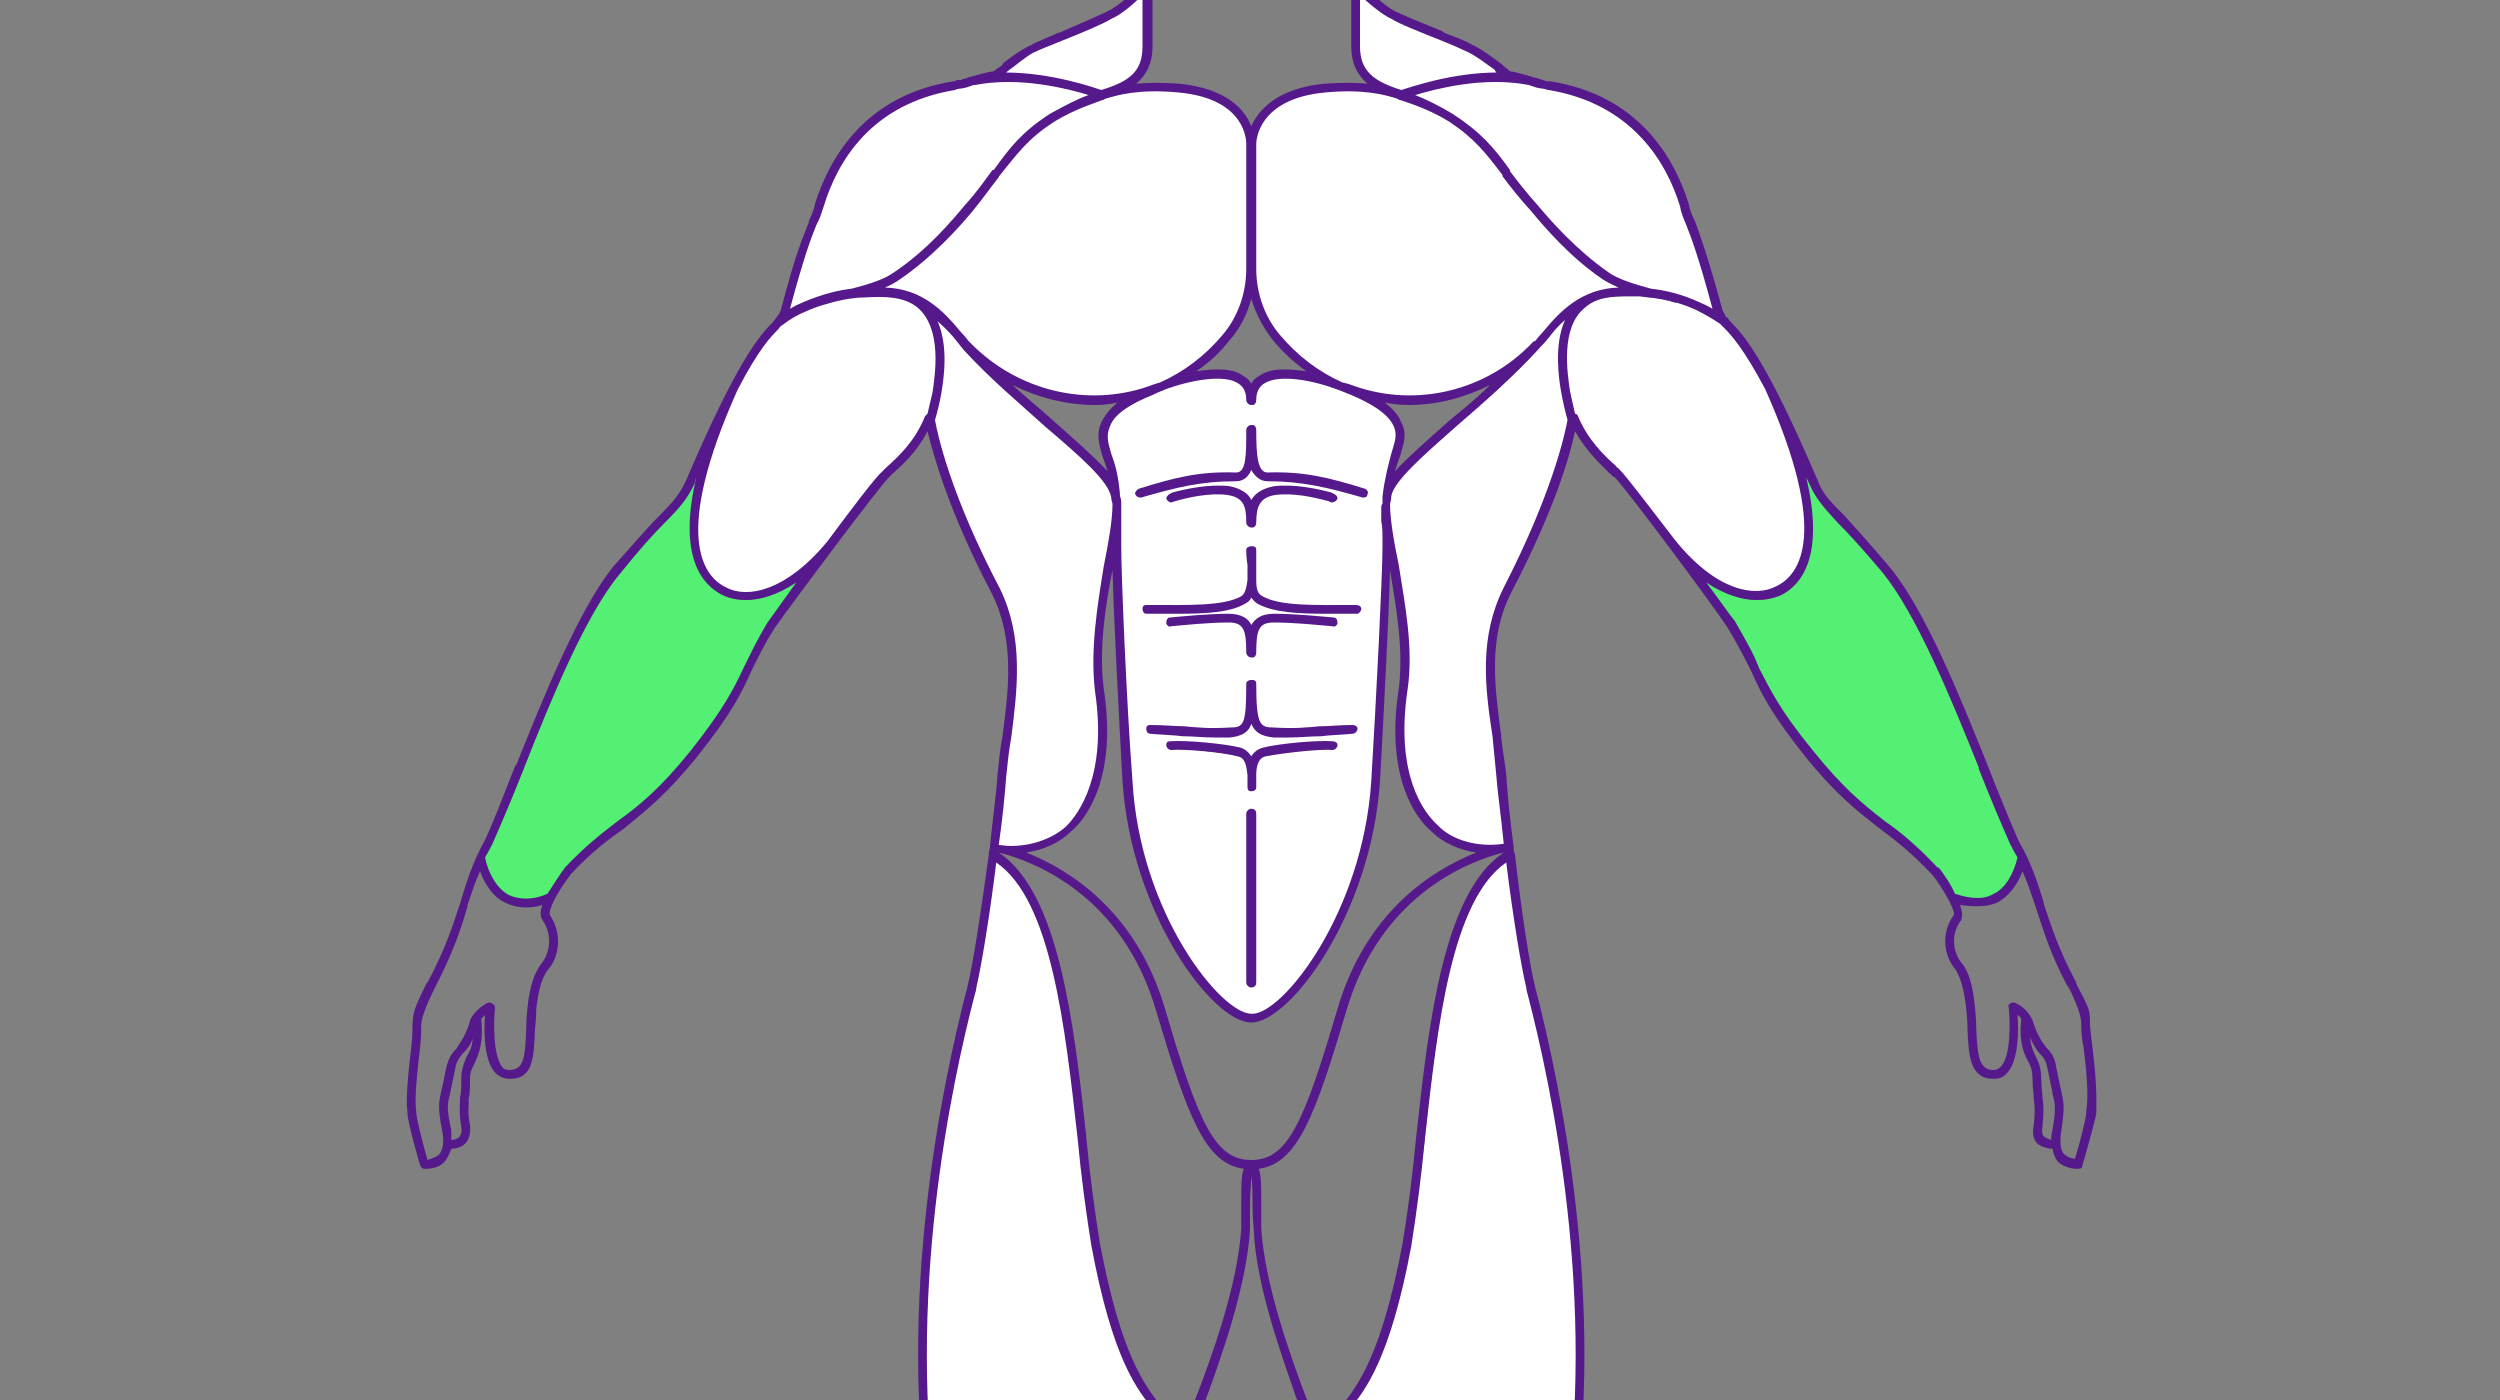 <svg version="1.2" xmlns="http://www.w3.org/2000/svg" viewBox="0 0 200 112" width="200" height="112"><rect x="0" y="0" width="200" height="112" fill="#808080" stroke="none"/><defs><clipPath clipPathUnits="userSpaceOnUse" id="cp1"><path d="m32-37h135.8v242.64h-135.8z"/></clipPath></defs><style>.a{fill:#fff}.b{fill:#53f074}.c{fill:#56198b}</style><g clip-path="url(#cp1)"><path fill-rule="evenodd" class="a" d="m109.8 62.5c-0.7 10.6-7.2 18.7-9.6 18.7q-0.1 0.1-0.1 0.1 0 0 0-0.1c-2.5 0-9-8.1-9.6-18.7-0.4-6.5-0.9-16.4-0.9-18.7 0-1.2 0-1.7 0-2 0-0.4 0-0.6 0-1.1q0-0.2 0-0.4 0 0 0 0 0-0.4 0-0.6c-0.2-1.6-0.5-2.6-0.8-3.4-0.3-1-0.4-1.5-0.1-2.2 0.4-0.9 1.5-1.7 3.4-2.5q0-0.1 0-0.1 0.5-0.1 1-0.3v-0.1c4.2-1.5 5.7-0.7 6.1-0.5q0.6 0.5 0.6 1.4c0 0.2 0.1 0.3 0.3 0.3q0 0 0.1 0c0.1 0 0.2-0.1 0.2-0.3q0-0.9 0.7-1.4c1.2-0.8 3.9-0.3 6.1 0.6q0 0 0 0 0.5 0.2 1 0.3 0 0 0 0 0 0 0 0.1c1.9 0.7 3 1.5 3.4 2.5 0.3 0.7 0.1 1.2-0.2 2.2v0.1c-0.3 0.8-0.6 1.8-0.7 3.3q0 0 0 0.1v0.1q0 0.2 0 0.4 0 0-0.1 0 0 0.2 0 0.4c0 0.4 0 0.7 0 1v0.1c0.1 0.3 0.1 0.8 0.1 2 0 2.2-0.5 12.1-0.9 18.7zm-18.6-22.8q0 0 0 0c2.9-0.8 4.9-1.3 7.7-1.3 0.5 0 0.9-0.3 1.2-0.9 0 0 0.1 0 0.1 0q0.4 0.9 1.2 0.9 0.3 0 0.5 0c2.5 0 4.4 0.5 7.1 1.3 0.2 0 0.3 0 0.4-0.2q0-0.1-0.1-0.2 0-0.1-0.1-0.1c-2.9-0.9-4.9-1.4-7.8-1.3-0.9 0-1-1.4-1-3.5 0-0.2-0.1-0.3-0.2-0.3q-0.1 0-0.1 0c-0.1 0-0.3 0.1-0.3 0.3 0 2.1 0 3.5-0.9 3.5-2.9-0.1-4.9 0.4-7.8 1.3-0.1 0-0.2 0.2-0.2 0.3 0 0.1 0.2 0.2 0.3 0.2zm15.7 0.2c0-0.1-0.1-0.3-0.2-0.3l-0.2-0.1c-1.2-0.3-3-0.8-4.6-0.5q-1.2 0.2-1.7 1.1c0 0-0.1 0-0.1 0q-0.5-0.9-1.7-1.1c-1.6-0.3-3.5 0.2-4.6 0.5l-0.2 0.1c-0.2 0-0.2 0.2-0.2 0.3q0 0.1 0.1 0.2 0.1 0 0.2 0l0.3-0.1c1-0.2 2.8-0.7 4.3-0.5 1.3 0.3 1.5 1 1.5 2.3 0 0.2 0.2 0.3 0.3 0.3q0 0 0 0 0.1 0 0.1 0c0.1 0 0.2-0.1 0.2-0.3 0-1.3 0.3-2 1.6-2.3 1.5-0.2 3.2 0.3 4.3 0.5l0.3 0.1q0.1 0 0.2 0 0.1-0.1 0.1-0.2zm-15.2 9.1h0.3c0.6 0 1.4 0 2.2 0 2 0 4.1-0.1 5.4-0.8q0.3-0.2 0.5-0.4 0-0.1 0-0.1 0.1 0 0.1 0.1 0.2 0.3 0.5 0.4c1.3 0.7 3.3 0.8 5.4 0.8 0.8 0 1.5 0 2.2 0h0.3c0.1 0 0.2-0.1 0.2-0.3q0-0.1-0.1-0.2-0.1 0-0.2 0h-0.3c-3 0-5.8 0.1-7.2-0.7-0.4-0.2-0.6-0.6-0.6-1.3q0-0.6 0-1.1 0-0.1 0-0.2c0-0.4 0-0.8 0-1.2 0-0.1-0.1-0.2-0.2-0.2q-0.1 0-0.1 0c-0.1 0-0.3 0.1-0.3 0.2q0 0.5 0.1 1.2v0.3q0 0.5 0 0.9c-0.1 0.6-0.1 1.1-0.6 1.4-1.4 0.8-4.3 0.7-7.3 0.7h-0.3q-0.1 0-0.2 0 0 0.1 0 0.2 0 0.1 0 0.2 0.1 0.1 0.2 0.1zm15.2 0.8c0-0.1-0.1-0.3-0.2-0.3-1.1-0.1-3-0.3-4.8-0.3q-1.2 0-1.7 0.9c0 0-0.1 0-0.1 0q-0.5-0.9-1.8-0.9c-1.7 0-3.5 0.2-4.7 0.3-0.1 0-0.2 0.2-0.2 0.3 0 0.2 0.1 0.3 0.3 0.2 1.1-0.1 3-0.3 4.6-0.3 1.3 0 1.5 0.7 1.5 2.5 0 0.2 0.2 0.3 0.3 0.3q0 0 0 0 0.1 0 0.1 0c0.1 0 0.2-0.1 0.2-0.3 0-1.8 0.3-2.5 1.5-2.5 1.7 0 3.5 0.2 4.7 0.3q0.1 0.1 0.2 0 0.1-0.1 0.1-0.2zm-15.1 8.7q0.1 0.1 0.2 0.1c1.1 0.1 1.9 0.1 2.6 0.2 0.8 0 1.6 0.1 2.6 0.1q0.7 0 1.2 0c0.9-0.1 1.4-0.4 1.7-1q0-0.1 0-0.1 0.1 0 0.1 0.1c0.3 0.6 0.8 0.9 1.7 1q0.5 0 1.1 0c1.1 0 1.8-0.1 2.7-0.1 0.7-0.1 1.4-0.1 2.5-0.2q0.2 0 0.2-0.1 0.1 0 0.1-0.2 0-0.1-0.1-0.2-0.1 0-0.2 0c-1 0-1.7 0.1-2.4 0.1h-0.2c-1 0.1-2 0.2-3.7 0.1-1.1-0.1-1.5-0.2-1.5-3.6 0-0.1-0.1-0.3-0.2-0.3q-0.1 0.1-0.1 0c-0.1 0-0.3 0.2-0.3 0.3 0 3.2-0.2 3.5-1.4 3.6-1.8 0.1-2.7 0-3.7-0.1h-0.2c-0.7 0-1.4-0.1-2.5-0.1q-0.1 0-0.1 0.1-0.1 0-0.1 0.2 0 0.1 0 0.1zm8 20.1c0 0.2 0.2 0.3 0.3 0.3 0.2 0 0.3-0.1 0.3-0.3v-13.5c0-0.1-0.1-0.3-0.3-0.3-0.1 0-0.3 0.2-0.3 0.3zm0.6-16.5c0-0.9 0.2-1.5 0.8-1.7 1.2-0.2 4.3-0.5 5.4-0.5q0 0 0 0 0.1 0 0.2 0 0.1-0.1 0.1-0.2 0-0.2-0.1-0.2-0.1-0.1-0.2-0.1c-1.2 0-4.4 0.3-5.5 0.5q-0.6 0.2-0.9 0.7 0 0-0.1 0 0 0 0 0-0.3-0.5-0.9-0.7c-1.2-0.2-4.3-0.5-5.6-0.5q-0.1 0-0.1 0.1-0.1 0-0.1 0.2 0 0.1 0.1 0.2 0.1 0 0.2 0 0 0 0.1 0c1.3 0 4.2 0.3 5.2 0.6 0.7 0.1 0.8 0.7 0.9 1.6q0 0.4 0 0.7v0.2c0 0.1 0.1 0.3 0.2 0.3 0.2 0 0.3-0.2 0.3-0.3v-0.2q0-0.3 0-0.7 0 0 0 0z"/><path class="a" d="m88.5 45.3c-0.6 3.2-1.2 6.7-0.8 10 1 6.7-1.3 9.8-2.4 10.9-1 1-2.6 1.5-4.3 1.5q-0.5 0-1.1-0.1-0.1 0-0.1-0.1c0.3-2.1 0.5-4 0.6-5.4 0.1-1 0.2-2 0.4-3.1 0.5-3.9 1.1-8-0.9-11.9-4-7.7-5-12.6-5.2-13.5q0 0 0 0 0.4-1 0.5-2.1c0.2-1.2 0.6-3.8-0.2-5.8q0-0.1 0-0.1 0.1-0.1 0.1 0c0.5 0.4 0.9 1 1.3 1.4q0.3 0.4 0.6 0.7 0 0 0 0 0 0 0.1 0 0 0 0 0.1c2.1 2.3 4.5 4.4 6.7 6.3 2.7 2.4 5.1 4.4 5.2 5.7q0 0 0 0.1 0.1 0 0.1 0.1 0 0 0 0.1v0.2q0 0 0 0c0 1.3-0.3 3-0.6 5z"/><path class="a" d="m125.1 25.6q0.1 0 0.2 0 0 0 0 0.1c-0.9 2-0.5 4.6-0.3 5.8q0.2 1.1 0.6 2.1 0 0 0 0c-0.3 1.3-1.3 6-5.2 13.5-2 3.9-1.4 8-0.9 11.9 0.1 1.1 0.3 2.1 0.3 3.1 0.2 1.3 0.4 3.3 0.6 5.5q0 0 0 0-0.6 0.1-1.2 0.1c-1.6 0-3.2-0.5-4.3-1.5-1-1.1-3.4-4.2-2.4-10.9 0.5-3.3-0.1-6.9-0.7-10-0.3-2-0.7-3.7-0.6-5q0 0 0 0 0 0 0-0.1 0-0.2 0-0.4 0 0 0-0.1c0.2-1.2 2.6-3.3 5.3-5.6 2.1-1.9 4.6-4 6.7-6.3v-0.1q0 0 0 0 0.4-0.3 0.7-0.7c0.4-0.5 0.8-1 1.2-1.4z"/><path class="b" d="m59.7 48c1.2 0 2.6-0.5 4-1.5q0 0 0.1 0.1 0 0 0 0.1c-0.8 1.1-1.8 2.4-2.3 3.1-0.9 1.6-1.5 2.7-1.9 3.6v0.1c-0.8 1.7-1.6 3.3-4.3 6.6-2.4 3.1-4.1 4.3-5.8 5.7-1.3 1-2.6 2-4.2 3.7q-0.1 0-0.1 0c-0.3 0.4-0.9 1.2-1.3 2.1q0 0-0.1 0-0.9 0.4-1.7 0.4-0.8 0-1.4-0.3c-1-0.5-1.7-1.7-1.9-3q0-0.1 0-0.1 0.2-0.5 0.5-1.1c0.7-1.6 1.6-3.7 2.6-6v-0.1c2.2-5.5 4.9-12.3 7.6-15.6 1.6-1.9 2.8-3.1 3.6-4 1.2-1.3 1.9-2 2.4-3.2q0 0 0-0.1 0.1-0.1 0.1-0.3h0.1q0-0.1 0.1 0 0 0 0 0.1c-1.5 6.1 0.3 8.4 2 9.3q0.9 0.4 1.9 0.4z"/><path class="b" d="m161 67.5q0.3 0.6 0.5 1.1 0 0 0 0c-0.2 1.4-1 2.6-1.9 3.1q-0.6 0.3-1.4 0.3-0.9 0-1.8-0.4 0 0 0 0c-0.5-0.8-1.1-1.7-1.4-2.1q0 0 0 0 0 0 0 0c-1.6-1.7-2.9-2.7-4.2-3.7-1.8-1.4-3.5-2.6-5.9-5.7-2.6-3.3-3.4-4.9-4.2-6.6v-0.1c-0.5-1-1-2.1-2-3.6-0.4-0.6-1.2-1.7-2.2-3.1q-0.1-0.1 0-0.1 0-0.1 0.1-0.1c1.3 1 2.7 1.5 4 1.5q1 0 1.9-0.4c1.7-0.9 3.4-3.2 1.9-9.3q0-0.1 0.1-0.1 0.1 0 0.1 0 0.1 0.1 0.1 0.3 0 0 0.1 0.1c0.5 1.3 1.1 1.9 2.3 3.2l0.1 0.1c0.9 0.9 2 2.1 3.5 3.9 2.7 3.3 5.5 10.1 7.7 15.7l0.1 0.1c0.9 2.2 1.7 4.3 2.5 5.9z"/><path class="a" d="m74.3 33.1q0 0.1 0 0.1-0.1 0-0.1 0.1c-0.9 2-2.3 3.3-3.2 4.1q-0.2 0.2-0.3 0.3c-0.4 0.4-2 2.4-4.4 5.6-2.5 3.1-4.8 4.1-6.6 4.1q-0.9 0-1.6-0.3c-2-1-4.4-4.3 0.8-15.9 0 0 0.1-0.1 0.1-0.1 1.7-3.2 2.7-4.3 3.2-4.9h0.1q0.1-0.2 0.3-0.3 0 0 0 0 0.9-0.6 1.9-1.1 0.8-0.4 1.7-0.6 0 0 0 0 1-0.3 2-0.4 0 0 0.1 0 0.5-0.1 0.8-0.1c1.6 0 3.2-0.1 4.4 0.9 2 1.6 1.4 5.4 1.2 6.8h-0.1 0.1q-0.1 0.9-0.4 1.7z"/><path class="a" d="m141.3 31.1c5.3 11.7 2.8 15 0.9 16q-0.7 0.3-1.6 0.3c-1.8 0-4.1-1-6.6-4.1q0 0 0 0c-2.4-3.1-4-5.2-4.4-5.5q-0.1-0.2-0.3-0.4c-1-0.8-2.4-2.1-3.2-4.1q0-0.1-0.1-0.1 0 0 0-0.1-0.3-0.8-0.4-1.7c-0.3-1.4-0.9-5.2 1.2-6.8 1.1-1 2.7-0.9 4.4-0.9q0.3 0 0.8 0.1 0 0 0 0 0.1 0 0.1 0 1 0.1 1.9 0.4 0.1 0 0.1 0 0.9 0.2 1.7 0.6 1 0.5 1.9 1.1 0 0 0 0 0.1 0.1 0.2 0.2 0.1 0.1 0.1 0.1c0.6 0.6 1.6 1.7 3.3 4.9z"/><path class="a" d="m63.3 24.8q0 0-0.1 0 0 0 0 0-0.1 0-0.1-0.1c1.1-4.2 1.8-5.7 2.2-6.7 0.2-0.5 0.3-0.9 0.5-1.5 1.1-3.7 3.9-8.3 10.6-9.4q0.2 0 0.3 0l0.1-0.1q0.1 0 0.2 0 0.2-0.1 0.3-0.1 0.2-0.1 0.4-0.1l0.2-0.1q0 0 0 0c3.6-0.7 7.3 0.2 9.2 0.9q0.1 0 0.1 0 0 0.1-0.1 0.1c-0.8 0.3-2 0.8-3.1 1.5-2.2 1.4-3.1 2.7-4.4 4.4v0.1c-0.7 0.8-1.3 1.7-2.3 2.8-1 1.2-3.1 3.6-5.7 5.4-0.7 0.5-1.9 0.9-3.4 1.3q0 0-0.1 0-1 0.1-2 0.5 0 0-0.1 0 0 0 0 0-0.9 0.2-1.7 0.6-0.6 0.2-1 0.5z"/><path class="a" d="m113.1 7.6q0 0 0.1 0c1.9-0.6 5.6-1.6 9.1-0.9q0.1 0.1 0.2 0.1 0.1 0 0.2 0l0.2 0.1h0.1q0.4 0.1 0.6 0.2 0.1 0 0.3 0c6.7 1.1 9.4 5.7 10.6 9.4 0.1 0.6 0.3 1 0.5 1.5 0.4 1 1 2.5 2.1 6.7q0 0.1 0 0.1 0 0-0.1 0 0 0 0 0-0.5-0.3-1-0.5c-1.6-0.7-3-1-3.9-1.1-1.5-0.3-2.7-0.8-3.4-1.3-2.7-1.8-4.7-4.2-5.7-5.4-1-1.2-1.7-2.1-2.3-2.8v-0.1c-1.3-1.7-2.3-3-4.5-4.4-1-0.6-2.2-1.2-3-1.5q-0.1 0-0.1-0.1z"/><path class="a" d="m112.1 7.4q0 0 0 0v-0.1c-2.2-0.7-3.4-1.5-3.4-3.5v-4.2q0-0.1 0.1-0.1 0 0 0.1 0c0.6 0.6 1.7 1.6 2.5 2 0.5 0.3 2.1 0.9 3.5 1.5h0.1l0.4 0.2q0.2 0.1 0.4 0.2c0.7 0.3 1.4 0.6 1.7 0.7 0.6 0.3 1.5 1 2.2 1.5v0.1q0.1 0 0.1 0 0.1 0.1 0.1 0.1 0 0 0 0.1 0 0-0.1 0-0.1 0-0.2 0c-3.6 0-6.8 1.2-7.5 1.4q0 0.1 0 0.1z"/><path class="a" d="m88.1 7.4c-0.6-0.3-3.9-1.5-7.7-1.5q0 0-0.1 0 0-0.1 0.1-0.1 0 0 0 0 0.1-0.1 0.1-0.1l0.1-0.1c0.6-0.4 1.5-1.2 2.1-1.5 0.4-0.1 1.2-0.5 2.1-0.9l0.5-0.2h0.1c1.4-0.6 2.9-1.2 3.5-1.5 0.7-0.4 1.7-1.3 2.5-2q0 0 0.1 0 0 0 0 0.1v4.2c0 2-1.1 2.8-3.3 3.6q0 0 0 0-0.1 0-0.1 0z"/><path class="a" d="m88.3 7.9q0 0 0 0h0.1c1-0.3 2.7-0.9 5.9-0.6 5.5 0.6 5.5 4 5.5 4.2v10c0 2-0.7 3.9-1.9 5.4q-2.1 2.5-5 3.8 0 0 0 0-0.1 0-0.1 0-0.5 0.2-0.9 0.3 0 0 0 0-2.1 0.8-4.3 0.8c-3.7 0-7.3-1.5-10-4.3q0 0 0 0-0.1 0-0.1 0 0-0.1-0.1-0.1 0-0.1 0-0.1 0 0 0 0-0.3-0.3-0.6-0.7c-1.3-1.6-3-3.4-6-3.5q-0.1 0-0.1 0 0-0.1 0-0.1 0.7-0.3 1.2-0.6c2.7-1.9 4.8-4.4 5.8-5.6 0.9-1 1.6-1.9 2.2-2.6v-0.1l0.1-0.1c1.3-1.8 2.2-3 4.3-4.3 1.3-0.8 2.9-1.4 3.7-1.7q0 0 0 0l0.2-0.1q0 0 0 0 0 0 0 0 0 0 0 0 0 0 0 0 0 0 0 0 0.1 0 0.1 0z"/><path class="a" d="m107.4 30.7q0 0 0 0c-1.9-0.9-3.6-2.2-5-3.8-1.3-1.5-2-3.4-2-5.4v-10c0 0 0-1.1 0.9-2.1q1.4-1.7 4.7-2.1c3.1-0.3 4.9 0.3 5.9 0.6q0.1 0 0.1 0 0 0 0.1 0 0 0 0 0 0 0 0 0 0 0 0 0 0.1 0.1 0.1 0.1 0 0 0.1 0 0 0 0 0c0.8 0.3 2.3 0.9 3.6 1.7 2.2 1.4 3.1 2.5 4.4 4.3l0.1 0.1c0.6 0.8 1.2 1.7 2.2 2.8 1 1.2 3.1 3.6 5.8 5.5q0.4 0.3 1.1 0.6 0.1 0 0.1 0.1 0 0-0.1 0c-3 0.1-4.7 1.9-6 3.5q-0.3 0.4-0.6 0.7 0 0 0 0 0 0 0 0 0 0 0 0-0.1 0-0.1 0.1 0 0 0 0-0.1 0.1-0.1 0.1 0 0 0 0c-2.7 2.8-6.3 4.3-10 4.3-1.5 0-2.9-0.3-4.3-0.8q0 0 0 0 0 0 0 0c-0.4-0.1-0.7-0.2-1-0.3z"/><path class="a" d="m124.8 123.4v0.1h-0.1c-0.6 3.2-1.2 6.2-2.7 6.9q-0.9 0.5-2.3-0.2-0.6-0.3-1.1-0.1c-0.6 0.3-0.8 1.2-1.1 2.3-0.4 1.9-0.9 4-3.4 4.1h-0.1c-4.6 0-6-10.3-6-10.4q0 0 0 0-0.1 0-0.1 0-0.1-1.5-0.4-2.9 0-0.1 0-0.2c-0.1-0.4-0.2-0.8-0.3-1.3v-0.1q0-0.1-0.1-0.2c-1.1-6.3-0.5-7 0.8-8.6 1.3-1.5 3.2-3.9 4.9-13.1 0.5-2.5 0.8-5.5 1.2-8.6v-0.1c0.9-8.9 2.1-18.9 6.5-22.1q0 0 0.1 0 0 0.1 0 0.1c0.6 4.7 1.2 8.6 1.6 10v0.1q0.1 0.2 0.1 0.4c1.8 6.8 5.7 24.4 2.9 41.8q-0.2 1-0.4 2.1z"/><path class="a" d="m86.3 91c0.3 3 0.7 6.1 1.1 8.7 1.7 9.2 3.7 11.6 5 13.1 1.3 1.6 1.8 2.3 0.7 8.6q0 0.1 0 0.2 0 0 0 0.1-0.2 0.6-0.3 1.1v0.2q0 0.1 0 0.2 0 0 0 0-0.3 1.5-0.5 2.9 0 0 0 0 0 0 0 0 0 0 0 0 0 0 0 0c0 0.1-0.4 2.7-1.3 5.2-1.2 3.4-2.9 5.2-4.8 5.2-2.6-0.1-3.1-2.2-3.5-4.1-0.2-1.1-0.4-2-1-2.3q-0.5-0.2-1.1 0.1-1.5 0.7-2.4 0.2c-1.5-0.7-2.1-3.7-2.7-6.9v-0.1-0.1q-0.2-1-0.5-2.1c-2.7-17.3 1.2-34.9 2.9-41.7q0.1-0.2 0.1-0.3l0.1-0.2c0.3-1.4 0.9-5.3 1.5-10q0.1 0 0.1-0.1 0 0 0.1 0.1c4.4 3.1 5.5 13.1 6.5 22z"/><path class="a" d="m75.4 141.2q0.1-0.4 0.2-0.7c1.1 0.3 1.6 1 2.4 2.4-0.1 2.5-0.6 6.2-0.9 9.4q-0.2 1.1-0.3 2.2c-0.3 2.5-1.4 5.6-3.7 7.5q-0.1 0-0.1 0.1 0 0-0.1 0c-1-11.2 1.5-18.1 2.5-20.9z"/><path class="a" d="m122.2 142.9c0.9-1.4 1.4-2.1 2.4-2.4q0.1 0.3 0.3 0.7c1 2.8 3.4 9.7 2.4 20.9q0 0-0.1-0.1c-2.3-1.9-3.4-5-3.7-7.5q-0.1-1.1-0.3-2.2c-0.4-3.2-0.8-6.9-1-9.4z"/><path class="a" d="m116.8 145.7q-0.2-0.1-0.4-0.1c-1-0.4-2-1-2.9-1.8 0.1 1 0 2.7-0.5 6.9-1.2 9-0.4 10.2 0.5 11.4 0.3 0.4 0.6 0.9 0.8 1.6q0 0 0.1 0.1l0.1-0.1c2.1-1.7 3.8-3.1 3.5-7.6-0.1-2.7-0.6-5.9-0.9-8.6q-0.2-1-0.3-1.8z"/><path class="a" d="m86.7 143.8c-0.8 0.8-1.8 1.4-2.8 1.8q-0.2 0-0.5 0.1-0.1 0.8-0.2 1.8c-0.4 2.7-0.8 5.9-1 8.7-0.2 4.4 1.5 5.8 3.6 7.5q0 0 0.1 0.1 0 0 0 0 0 0 0 0 0-0.1 0-0.1c0.3-0.7 0.6-1.2 0.9-1.6 0.8-1.2 1.7-2.4 0.5-11.4-0.5-4.2-0.7-5.9-0.6-6.9z"/><path class="c" d="m101.4 37.8c2.9-0.1 4.9 0.4 7.8 1.3 0.2 0.1 0.3 0.3 0.2 0.4 0 0.2-0.1 0.3-0.3 0.3q0 0-0.1 0c-2.8-0.8-4.8-1.3-7.6-1.3-0.6 0-1-0.4-1.3-0.9-0.2 0.5-0.6 0.9-1.2 0.9-2.9 0-4.8 0.5-7.6 1.3q-0.1 0-0.1 0c-0.2 0-0.3-0.1-0.4-0.3 0-0.1 0.1-0.3 0.3-0.4 2.9-0.9 4.8-1.4 7.8-1.3 0.8 0 0.8-1.4 0.8-3.4 0-0.2 0.2-0.4 0.4-0.4q0 0 0 0 0 0 0 0 0 0 0 0 0.1 0 0.1 0c0.2 0 0.3 0.2 0.3 0.4 0 2 0.1 3.4 0.9 3.4z"/><path class="c" d="m94 40.1l-0.3 0.1c-0.1 0-0.3-0.1-0.4-0.3 0-0.1 0.1-0.3 0.3-0.4l0.2-0.1c1.1-0.3 3-0.7 4.6-0.5 0.9 0.2 1.5 0.6 1.7 1.1 0.3-0.5 0.8-0.9 1.8-1.1 1.6-0.2 3.5 0.2 4.6 0.5l0.2 0.1c0.2 0.1 0.3 0.2 0.3 0.4-0.1 0.2-0.3 0.3-0.5 0.3l-0.2-0.1c-1.1-0.3-2.8-0.7-4.3-0.5-1.2 0.2-1.5 0.9-1.5 2.2 0 0.2-0.1 0.4-0.3 0.4q0 0-0.1 0 0 0 0 0c-0.2 0-0.4-0.2-0.4-0.4 0-1.3-0.2-2-1.5-2.2-1.4-0.2-3.2 0.2-4.2 0.5z"/><path class="c" d="m98.3 49.8c-1.6 0-3.5 0.2-4.6 0.3-0.2 0.1-0.4-0.1-0.4-0.3 0-0.2 0.1-0.4 0.3-0.4 1.1-0.1 3.1-0.3 4.7-0.3 1 0 1.6 0.4 1.8 0.9 0.3-0.5 0.8-0.9 1.8-0.9 1.7 0 3.6 0.2 4.8 0.3 0.2 0 0.3 0.2 0.3 0.4 0 0.2-0.2 0.4-0.4 0.3-1.2-0.1-3-0.3-4.7-0.3-1.2 0-1.4 0.6-1.4 2.4 0 0.2-0.1 0.4-0.3 0.4q0 0 0 0-0.1 0-0.1 0 0 0 0 0 0 0 0 0c-0.2 0-0.4-0.2-0.4-0.4 0-1.8-0.2-2.4-1.4-2.4z"/><path class="c" d="m99.7 65.1c0-0.2 0.2-0.4 0.4-0.4 0.3 0 0.4 0.2 0.4 0.4v13.5c0 0.2-0.1 0.4-0.4 0.4-0.2 0-0.4-0.2-0.4-0.4z"/><path class="c" d="m108.5 48.4h-0.3c-3 0-5.8 0.1-7.2-0.7-0.4-0.2-0.5-0.6-0.5-1.3q0-0.4 0-0.9 0-0.2 0-0.3v-0.1q0-0.5 0-1.1c0-0.2-0.1-0.3-0.3-0.3q0 0-0.1 0 0 0 0 0 0 0 0 0 0 0 0 0c-0.2 0-0.4 0.1-0.4 0.3q0 0.6 0.1 1.2 0 0.1 0 0.3 0 0.5 0 0.9c-0.1 0.7-0.2 1.1-0.5 1.3-1.4 0.8-4.3 0.7-7.3 0.7h-0.3c-0.2 0-0.3 0.1-0.3 0.3 0 0.2 0.1 0.4 0.3 0.4h0.3 0.1q1.1 0 2.1 0c2.3 0 4.2-0.1 5.4-0.8q0.4-0.2 0.5-0.5 0.2 0.3 0.5 0.5c1.3 0.7 3.2 0.8 5.5 0.8q1 0 2.1 0h0.1 0.3c0.1 0 0.3-0.2 0.3-0.4 0-0.2-0.2-0.3-0.4-0.3z"/><path class="c" d="m105.7 58.1c0.7 0 1.4-0.1 2.5-0.1 0.2 0 0.4 0.1 0.4 0.3 0 0.2-0.2 0.4-0.4 0.4-1 0.1-1.8 0.1-2.5 0.2-0.9 0-1.6 0.1-2.7 0.1q-0.5 0-1.1 0c-1-0.1-1.5-0.4-1.8-1.1-0.2 0.7-0.8 1-1.7 1.1q-0.6 0-1.2 0c-1 0-1.7-0.1-2.6-0.1-0.7-0.1-1.5-0.1-2.6-0.2-0.2 0-0.3-0.2-0.3-0.4 0-0.2 0.1-0.3 0.3-0.3 1.2 0 2 0.1 2.7 0.1 1.1 0.1 2 0.2 3.7 0.1 1.1 0 1.3-0.2 1.3-3.5 0-0.2 0.2-0.3 0.4-0.3q0 0 0 0 0 0 0.1 0 0 0 0 0c0.2 0 0.3 0.1 0.3 0.3 0 3.3 0.3 3.5 1.4 3.5 1.7 0.1 2.6 0 3.7-0.1z"/><path class="c" d="m106.6 59.3c-1.2-0.1-4.4 0.2-5.5 0.5-0.5 0.1-0.8 0.4-1 0.7-0.2-0.3-0.5-0.6-0.9-0.7-1.2-0.3-4.3-0.6-5.6-0.5-0.2 0-0.3 0.1-0.3 0.3 0 0.2 0.2 0.4 0.4 0.4 1.1-0.1 4.2 0.2 5.3 0.5 0.6 0.1 0.7 0.7 0.8 1.5q0 0.4 0 0.8v0.2c0 0.2 0.1 0.3 0.3 0.3 0.2 0 0.4-0.1 0.4-0.3v-0.2q0-0.4 0-0.8c0-0.8 0.2-1.4 0.8-1.5 1-0.2 4.1-0.6 5.3-0.5 0.2 0 0.4-0.2 0.4-0.4 0-0.2-0.2-0.3-0.4-0.3z"/><path class="c" d="m90.8-32.7v-1-0.7l0.6-0.3h1l0.3-1h1l0.6 0.3 1-0.3 0.7-0.3h1l2.6 0.3 4.2 0.7 3.3 1.6 2.9 3 0.7 2.3v2.6l-0.4 2.9v1.7l-0.6 0.3-0.7-1.6c0-0.7 0-2.3-0.3-3.7-0.2-1.3-1.2-3.1-1.6-3.9h-1.3-1l-3.9 1.3h-5.9l-1.3-0.6h-1.3l-1.3 1.6-0.7 2v2.9 2.3l-0.3 0.3-1-2.6-0.3-3.3 0.7-4.5 0.6-1z"/><path fill-rule="evenodd" class="c" d="m166.1 78.7c1.1 2.1 1.1 2.1 1.1 3.2 0 0.4 0.1 1 0.2 1.9 0.4 3.3 0.3 4.5 0.3 5.2v0.1c-0.1 0.6-1 3.8-1.1 4.1 0 0.2-0.1 0.3-0.3 0.3 0 0-1 0.1-1.7-0.6q-0.3-0.4-0.4-1c-0.3 0-0.8-0.1-1.2-0.4q-0.5-0.5-0.3-1.5c0.1-0.9 0.1-1.4 0-2.1 0-0.4-0.1-0.9-0.1-1.6 0-0.6-0.1-0.9-0.3-1.3-0.4-0.7-0.8-1.6-0.6-3.5q-0.1-0.2-0.3-0.3c0.1 1.2 0.1 3.6-0.8 4.6q-0.4 0.5-1 0.5c-2 0.1-2.1-1.8-2.2-3.9q0-0.8-0.1-1.7c-0.2-1.7-0.5-2.6-0.9-3.2-0.7-0.8-1.3-2.6-0.1-4.3 0.1-0.1-0.1-0.6-0.4-1.2q0 0 0 0c-0.4-0.7-0.8-1.4-1.4-2.1-1.6-1.7-2.9-2.7-4.1-3.6-1.8-1.4-3.5-2.7-6-5.8-2.7-3.4-3.5-5-4.3-6.8-0.5-1-1-2-1.9-3.5-1.6-2.4-8.2-11.2-9-12q-0.2-0.1-0.3-0.2 0-0.1-0.1-0.1c-0.7-0.7-1.9-1.8-2.8-3.4-0.4 2-1.7 6.4-5.1 12.9-1.9 3.7-1.3 7.7-0.8 11.5v0.1c0.1 1 0.3 2 0.4 3 0.1 1.6 0.3 3.6 0.6 5.8q0 0 0 0 0 0 0 0 0 0 0 0 0 0.2 0 0.3 0 0.1 0.1 0.2 0 0.1 0 0.1c0.5 4.4 1.2 9 1.6 10.5q0 0.1 0.1 0.4c1.9 7.4 5.6 24.7 2.9 41.9q0 0 0 0.1 0 0 0 0 0 0 0 0.1-0.6 4-1.7 7.9c0 4 0.3 5 0.5 5.8 0.1 0.3 0.2 0.5 0.2 0.9 0.2 0.7 0.2 1.3 0.2 1.8v0.1c0 0.6 0.1 1.2 0.2 2 0.1 0.2 0.2 0.6 0.4 1.1 1.1 3.3 4.3 12.1 1.7 26.9-0.2 1.5-0.3 3.1-0.5 4.7v0.1c-0.5 4.1-1 8-0.5 10.5 0.3 2.1 0.5 3 0.5 4.2 0.3 0.8 1.7 3.1 2.5 4.4l0.1 0.2q0.4 0.5 0.6 0.9c0.2 0.3 0.3 0.5 0.3 0.7 0.2 0.4 0.3 0.6 1.2 1.4q0.3 0.2 0.6 0.4c1.3 1.1 3 2.4 3.8 4.3 0.5 1.2 0.4 1.9 0.1 2.3q-0.3 0.4-0.8 0.5c0 0.2-0.1 0.4-0.3 0.6-0.1 0.1-0.3 0.3-0.6 0.3-0.1 0.3-0.4 0.6-0.7 0.9q-0.5 0.2-1 0.1c-0.2 0.3-0.7 0.7-1.2 0.7q-0.6 0.1-1.2-0.3c-0.4 0.3-1.1 0.8-2.1 0.8q-0.1 0-0.3 0-1.7-0.3-3-2.5c-0.7-0.2-3.3-1.3-3.1-4.2 0-0.6-0.6-1-1.9-1.7l-0.2-0.1c-1.5-0.9-2.4-1.7-1.6-6.3 0.1-1.1 0-2.3-0.1-2.7-0.3-0.3-0.9-1.2-0.7-4.1 0.3-3.4 0.6-6.6-3.6-20.1-0.2-0.7-0.4-1-0.7-1.4-0.9-1.3-1.9-2.7-0.6-11.9 0.7-6.7 0.7-6.8 0-8q-0.2-0.3-0.5-1-0.2-0.2-0.3-0.5l-0.1-0.1q0 0 0 0-0.2-0.4-0.5-0.9c-1.2-2.1-2.7-4.7-3.2-10q-0.2-3.5-0.9-7-0.1-0.7-0.2-1.4-0.7-3.2-1.7-6.4c-0.2-0.7-0.5-1.7-1-2.9-1.3-3.8-3.4-9.4-3.6-14q-0.1-1.1-0.1-2c0-0.9 0-1.8-0.1-2.3 0 0.5-0.1 1.4-0.1 2.3q0 0.9 0 2c-0.3 4.6-2.3 10.2-3.7 14-0.4 1.2-0.8 2.2-1 2.9q-1 3.2-1.6 6.4-0.1 0.7-0.3 1.4-0.6 3.5-0.9 7c-0.4 5.3-2 7.9-3.2 10q0 0.1-0.1 0.2-0.2 0.4-0.4 0.7 0 0 0 0v0.1q-0.2 0.3-0.3 0.5-0.3 0.7-0.6 1c-0.6 1.2-0.7 1.3 0.1 8 1.2 9.2 0.3 10.6-0.6 11.9-0.3 0.4-0.6 0.8-0.8 1.4-4.2 13.5-3.9 16.7-3.6 20.1 0.2 2.9-0.4 3.8-0.7 4.1 0 0.4-0.2 1.6-0.1 2.7 0.8 4.6 0 5.4-1.6 6.3l-0.2 0.1c-1.2 0.7-1.9 1.1-1.9 1.8 0.3 2.8-2.4 3.9-3 4.1q-1.3 2.2-3 2.5-0.2 0-0.4 0c-0.9 0-1.7-0.5-2.1-0.8q-0.5 0.4-1.1 0.3c-0.6 0-1-0.4-1.3-0.7q-0.5 0.1-0.9-0.1c-0.4-0.3-0.6-0.6-0.7-0.9-0.3 0-0.5-0.2-0.6-0.3-0.2-0.2-0.3-0.4-0.4-0.6q-0.5-0.1-0.8-0.5c-0.2-0.4-0.4-1.1 0.1-2.3 0.9-1.9 2.5-3.2 3.8-4.3q0.3-0.2 0.6-0.4c0.9-0.8 1-1 1.2-1.4 0.1-0.2 0.2-0.4 0.4-0.7 0.1-0.3 0.3-0.7 0.6-1.1 0.9-1.3 2.3-3.6 2.6-4.4 0-1.2 0.1-2.1 0.5-4.2 0.4-2.5 0-6.4-0.5-10.5v-0.2c-0.2-1.5-0.4-3.1-0.5-4.7-2.6-14.7 0.5-23.5 1.7-26.8v-0.1c0.2-0.4 0.3-0.8 0.3-1 0.2-0.8 0.2-1.4 0.2-2 0.1-0.6 0.1-1.2 0.2-1.9 0.1-0.4 0.2-0.6 0.2-0.9 0.3-0.8 0.5-1.8 0.6-5.8q-1.1-3.9-1.8-7.9 0-0.1 0-0.1 0-0.1 0-0.1c-2.7-17.2 1-34.5 2.9-41.9q0.1-0.3 0.1-0.4c0.4-1.5 1.1-6.1 1.7-10.5q0 0 0-0.1 0-0.2 0.1-0.5 0 0 0 0 0 0 0 0 0-0.1 0-0.1c0.2-2.1 0.5-4.1 0.6-5.7 0.1-1 0.2-2.1 0.4-3.1 0.5-3.8 1-7.8-0.9-11.5-3.4-6.5-4.6-10.9-5.1-12.9-0.8 1.6-2 2.7-2.8 3.4q-0.2 0.2-0.3 0.3c-0.8 0.8-7.4 9.6-9.1 12-0.9 1.4-1.4 2.5-1.9 3.5-0.8 1.8-1.6 3.4-4.3 6.8-2.5 3.1-4.2 4.4-5.9 5.8-1.3 0.9-2.6 1.9-4.2 3.6-1.1 1.4-1.9 3-1.7 3.3 1.1 1.7 0.6 3.5-0.1 4.3-0.5 0.6-0.8 1.5-1 3.2q0 0.8-0.1 1.6v0.1c-0.1 2.1-0.1 4-2.1 3.9q-0.6 0-1.1-0.5c-0.9-1-0.9-3.4-0.8-4.6q-0.1 0.1-0.3 0.3c0.2 1.9-0.2 2.8-0.5 3.5-0.2 0.4-0.4 0.7-0.4 1.3 0 0.7 0 1.2-0.1 1.6 0 0.7-0.1 1.2 0.1 2.1q0.1 1-0.4 1.5c-0.3 0.3-0.8 0.4-1.1 0.4q-0.2 0.6-0.5 1c-0.6 0.7-1.6 0.6-1.7 0.6-0.1 0-0.2-0.1-0.3-0.3-0.1-0.3-1-3.5-1-4.1v-0.1c-0.1-0.7-0.1-1.9 0.3-5.2 0.1-0.9 0.1-1.5 0.1-1.9 0.1-1.1 0.1-1.1 1.1-3.2l0.1-0.1c1.4-2.6 2-4.5 2.6-6.3 0.5-1.7 1-3.3 2-5.1 0.7-1.5 1.5-3.6 2.4-5.9l0.1-0.1c2.2-5.5 5-12.4 7.7-15.8 1.7-1.9 2.8-3.2 3.7-4.1 1.2-1.2 1.7-1.8 2.2-2.9 4.1-9.6 5.9-11.6 6.9-12.6q0.2-0.2 0.3-0.4 0 0 0 0c0.2-0.2 0.3-0.4 0.4-0.7 1.1-4.3 1.8-5.9 2.2-6.9v-0.1c0.2-0.5 0.4-0.8 0.5-1.4 1.2-3.8 4.1-8.7 11.1-9.8q0.2 0 0.2-0.1 0.2 0 0.4 0 0.1-0.1 0.3-0.1 0.2-0.1 0.6-0.2 0 0 0 0c0.7-0.2 1.5-0.4 1.7-0.4 0.1-0.1 0.4-0.3 0.7-0.5v-0.1c0.6-0.5 1.6-1.2 2.3-1.5 0.3-0.2 1.1-0.5 2-0.9q0.1-0.1 0.3-0.1l0.2-0.1c1.4-0.6 3-1.3 3.6-1.6 0.9-0.4 2.4-1.8 2.8-2.2 0.1-1.6 0.1-6.8 0.1-7.6v-0.1c-0.4-0.9-0.6-2.1-0.6-2.8q-0.8 0.1-1.4-0.3c-0.8-0.6-1.2-2-1.4-4.3q-0.2-2.4 0.8-3.2 0.4-0.3 0.8-0.3-0.1-0.1-0.1-0.1c-0.1-0.2-1-3-1.2-5.4-0.2-2.3 0.6-6.4 2.1-7.5 0.1-0.2 0.1-0.4-0.1-0.6-0.2-0.2-0.3-0.5-0.2-0.8 0.2-0.5 1-0.8 1.9-0.8q0.1 0 0.1 0 0 0 0-0.1 0 0 0 0c0.1-0.2 0.1-0.4 0.4-0.6 0.3-0.3 0.8-0.3 1.7-0.1 0.4 0 0.6-0.1 0.8-0.3 0.3-0.2 0.6-0.4 1.2-0.2 0.7 0 6.3-0.1 9.8 2 3.4 2 6.4 4.6 4.3 14-0.1 0.2-0.2 0.3-0.4 0.2q0 0.2 0 0.3c0.4-0.1 0.9-0.1 1.3 0.3q1.1 0.8 0.9 3.2c-0.2 2.3-0.6 3.7-1.4 4.3q-0.6 0.4-1.4 0.3c-0.1 0.7-0.3 1.9-0.7 2.8v0.1c0 0.8 0.1 6 0.2 7.6 0.4 0.4 1.9 1.8 2.7 2.2 0.6 0.3 2.3 1 3.8 1.6l0.1 0.1q0.2 0.1 0.5 0.2c0.8 0.3 1.5 0.6 1.8 0.8 0.7 0.3 1.6 1 2.3 1.5 0.3 0.3 0.6 0.5 0.7 0.6 0.1 0 1 0.2 1.6 0.4h0.1q0 0 0 0 0 0 0 0 0.1 0.1 0.2 0.1 0.2 0 0.4 0.1 0.4 0.1 0.6 0.2 0.1 0 0.2 0 0 0 0.1 0c7 1.1 9.9 6 11.1 9.8 0.1 0.6 0.3 1 0.5 1.4 0.4 1.1 1 2.7 2.2 7.1 0.1 0.2 0.2 0.4 0.3 0.6q0.1 0 0.1 0 0.1 0.2 0.3 0.4c1 1 2.8 3 6.9 12.6 0.4 1.1 1 1.7 2.2 2.9 0.8 0.9 2 2.2 3.6 4.1 2.8 3.4 5.6 10.3 7.8 15.8 0.9 2.3 1.8 4.5 2.5 6.1 1 1.7 1.5 3.3 2 4.9v0.1c0.6 1.8 1.2 3.7 2.6 6.3v0.1zm-43.8-71.9c-3.6-0.7-7.4 0.3-9.1 0.8 0.8 0.3 2 0.9 3 1.5 2.3 1.5 3.3 2.7 4.6 4.5v0.1c0.6 0.8 1.3 1.7 2.2 2.7 1 1.2 3.1 3.6 5.7 5.4 0.7 0.5 1.9 0.9 3.4 1.3 1 0.1 2.4 0.4 3.9 1.1q0.5 0.2 1 0.5c-1.1-4.1-1.7-5.7-2.1-6.7-0.2-0.5-0.4-0.9-0.5-1.5-1.1-3.6-3.9-8.2-10.5-9.3h-0.1q-0.2-0.1-0.3-0.1-0.2 0-0.6-0.1-0.3-0.1-0.6-0.2zm-11.7 36.9c0-1.1 0-1.6-0.1-2 0-0.3 0-0.6 0-1.1q0-0.2 0.1-0.3 0-0.4 0-0.6c0.2-1.6 0.5-2.6 0.7-3.4 0.3-1 0.5-1.5 0.2-2.2-0.5-1.1-2-1.9-3.4-2.5q-0.5-0.2-1-0.4c-2.1-0.8-4.8-1.3-6-0.5q-0.6 0.4-0.6 1.3c0 0.2-0.1 0.4-0.3 0.4q-0.1 0-0.1 0 0 0 0 0 0 0 0 0c-0.2 0-0.4-0.2-0.4-0.4q0-0.9-0.6-1.3c-1.1-0.8-3.9-0.3-6 0.5q-0.5 0.2-0.9 0.4c-1.5 0.6-3 1.4-3.4 2.5-0.3 0.7-0.2 1.2 0.1 2.2 0.3 0.8 0.6 1.8 0.7 3.4q0.1 0.2 0.1 0.6 0 0.1 0 0.3c0 0.5 0 0.8 0 1.1 0 0.4 0 0.9 0 2 0 2.3 0.4 12.2 0.9 18.8 0.6 10.6 7.1 18.6 9.5 18.6q0 0 0 0 0 0 0.1 0c2.4 0 8.8-8 9.5-18.6 0.4-6.6 0.9-16.5 0.9-18.8zm-12.8-16.9c1.2-1.4 1.9-3.3 1.9-5.3v-10c0-0.2 0-3.6-5.4-4.1-3.2-0.3-4.9 0.2-5.9 0.5q-0.1 0.1-0.2 0.1c-0.2 0.1-2.2 0.7-3.8 1.7-2.2 1.4-3 2.6-4.4 4.3-0.6 0.8-1.3 1.8-2.2 2.9-1 1.2-3.2 3.7-5.9 5.5q-0.4 0.3-1.1 0.6c3 0.1 4.7 1.9 6.1 3.6q0.3 0.3 0.6 0.7 0 0 0 0l0.1 0.1c3.8 3.9 9.4 5.2 14.3 3.5q0.5-0.2 0.9-0.3 2.9-1.3 5-3.8zm4.1 0.5c-0.8-1-1.4-2.1-1.8-3.4-0.3 1.2-0.9 2.4-1.8 3.4q-1.1 1.4-2.6 2.4c1.4-0.2 2.9-0.3 3.8 0.4q0.4 0.2 0.6 0.6 0.2-0.4 0.6-0.6c0.9-0.7 2.4-0.6 3.8-0.4q-1.4-1-2.6-2.4zm-12.5 4.9q-0.9 0.2-1.8 0.2c-2.3 0-4.6-0.6-6.6-1.6 1.1 1 2.2 1.9 3.2 2.8 1.8 1.6 3.4 3 4.4 4.1q-0.2-0.7-0.4-1.2c-0.3-1-0.5-1.8-0.1-2.7 0.3-0.6 0.7-1.1 1.3-1.6zm22.7 1.6c0.5 0.9 0.2 1.7-0.1 2.7q-0.2 0.5-0.4 1.2c1-1.1 2.6-2.5 4.4-4.1 1.1-0.9 2.2-1.8 3.2-2.8-2 1-4.2 1.6-6.5 1.6q-1 0-1.9-0.2c0.6 0.5 1.1 1 1.3 1.6zm-4.7-3.2q0.5 0.1 1 0.3c4.9 1.7 10.5 0.4 14.2-3.5q0 0 0.1-0.1 0 0 0 0 0.1 0 0.1 0 0 0 0 0 0.3-0.4 0.6-0.7c1.4-1.7 3.1-3.5 6.1-3.6q-0.7-0.3-1.2-0.6c-2.7-1.8-4.8-4.3-5.8-5.5-1-1.1-1.7-2-2.3-2.8v-0.1c-1.3-1.7-2.2-2.9-4.3-4.3-1.6-1-3.6-1.6-3.9-1.7q-0.1 0-0.2-0.1c-0.9-0.3-2.7-0.8-5.8-0.5-5.4 0.5-5.5 3.9-5.5 4.1v10c0 2 0.7 3.9 1.9 5.3q2.1 2.5 5 3.8zm3.9-29.1c-0.7-0.3-1.9-1.3-2.5-1.9v4.1c0 2 1.1 2.8 3.3 3.5 0.7-0.2 4-1.4 7.7-1.4q0 0-0.1 0 0-0.1-0.1-0.1v-0.1c-0.7-0.5-1.5-1.1-2.1-1.4-0.4-0.2-1.3-0.6-2.3-1-1.5-0.6-3.3-1.3-3.9-1.7zm-20.3-33.9c-1.2 0.8-2.1 4.6-1.9 6.9 0.2 1.7 0.7 3.7 1 4.7 0-1.1 0-2.6 0-3.7-0.1-1.6 0.7-3.9 1.9-4.7 0.7-0.4 1.4-0.5 2-0.1 2.1 1 8 0.6 11.8-1q0.7-0.2 1.2 0.2c1.3 0.8 2.1 3.6 2.3 5.9 0.2 1.6 0.3 2.6 0.5 3.2 1.8-8.6-0.8-10.9-4.1-12.8-3.5-2.1-9.4-1.9-9.5-1.9q0 0-0.1 0c-0.3-0.1-0.3-0.1-0.6 0.1-0.2 0.2-0.6 0.4-1.3 0.4q0 0-0.1 0c-1-0.2-1.1-0.1-1.1-0.1q0 0.1-0.1 0.1 0 0.1 0 0.1c0 0.2 0 0.7-0.8 0.7-0.8 0-1.2 0.3-1.2 0.4 0.5 0.4 0.4 1.1 0.3 1.4q-0.1 0.1-0.2 0.2zm0.1 19.8q0.2 0 0.3 0.1 0.1 0.1 0.2 0.3c0 0 0.1 1.9 0.6 3q0 0 0 0.1 0 0 0 0.1c0 0 0.2-0.1 0.2 0 0.6 0.9 2.8 3.6 7.7 4.4 4.9-0.8 7.2-3.5 7.8-4.5 0-0.1 0.1 0.1 0.1 0q0-0.1 0-0.1c0.6-1.1 0.7-3 0.7-3q0-0.2 0.1-0.3 0.2-0.1 0.3-0.1c0.6 0.2 0.9 0.1 1.2-0.1 0.6-0.5 1-1.7 1.2-3.8 0.1-1.6-0.3-2.3-0.6-2.5-0.4-0.4-0.9-0.2-0.9-0.2-0.2 0-0.4-0.1-0.5-0.2-0.3-0.4-0.6-1.4-0.9-4.7-0.2-2.4-1.1-4.8-2-5.4q-0.2-0.2-0.5-0.1c-4.1 1.6-10.1 2.1-12.4 0.9q-0.7-0.3-1.3 0.1c-1 0.6-1.7 2.7-1.6 4.1 0.1 1.8 0 4.5 0 4.9q0 0 0 0 0 0.2-0.2 0.3-0.1 0.1-0.3 0.1c-0.1 0-0.5-0.2-0.9 0.2-0.4 0.2-0.7 0.9-0.6 2.5 0.1 2.1 0.5 3.3 1.1 3.8 0.3 0.2 0.7 0.3 1.2 0.1zm1.1 8.9v7.4c0 1.4-0.5 2.3-1.3 3 0.9-0.1 2.1-0.1 3.5 0 3.8 0.4 5.2 2.1 5.7 3.4 0.6-1.3 2-3 5.8-3.4 1.4-0.1 2.5-0.1 3.5 0-0.8-0.7-1.3-1.6-1.3-3v-7.4c-0.1-1.6-0.1-3.5-0.1-4.5-0.9 1.2-3.3 3.7-7.8 4.5q0 0 0 0-0.1 0-0.1 0 0 0 0 0 0 0 0 0 0 0 0 0 0 0 0 0c-3.2-0.6-5.3-2-6.5-3.1-0.6-0.5-1.1-1-1.4-1.4 0 1 0 2.9 0 4.5zm-9.5 7.9c-0.6 0.3-1.4 1-2.1 1.5q0 0-0.1 0.1 0 0-0.1 0c3.7 0 7.1 1.2 7.7 1.4 2.3-0.7 3.3-1.5 3.3-3.5v-4.1c-0.6 0.6-1.7 1.6-2.5 1.9-0.6 0.4-2.3 1.1-3.8 1.7-1 0.4-2 0.8-2.4 1zm-16.8 12.3c-0.2 0.6-0.3 1-0.6 1.5-0.4 1-1 2.6-2.1 6.7q0.5-0.3 1-0.5c1.6-0.7 3-1 3.9-1.1 1.6-0.4 2.7-0.8 3.4-1.3 2.7-1.8 4.7-4.2 5.7-5.4 1-1.1 1.6-2 2.2-2.8h0.1c1.3-1.8 2.2-3 4.5-4.5 1.1-0.6 2.2-1.2 3.1-1.5-1.7-0.5-5.5-1.5-9.1-0.8h-0.1q-0.3 0.1-0.6 0.2-0.4 0.1-0.6 0.1-0.1 0-0.3 0.1c-6.7 1.1-9.4 5.7-10.5 9.3zm-23.7 64.1c0.2-1.9 0.6-2.8 1.1-3.5 0.6-0.7 1-2.2 0.1-3.5-0.2-0.3-0.2-0.7 0-1.2q-0.7 0.2-1.3 0.2-0.9 0-1.7-0.4c-0.9-0.4-1.6-1.4-2-2.5-0.4 0.9-0.7 1.8-1 2.7v0.1c-0.5 1.8-1.2 3.8-2.6 6.5q-1 2-1.1 2.9c0 0.4 0 1-0.1 2-0.4 3.3-0.4 4.4-0.3 5v0.1c0 0.4 0.5 2.4 0.9 3.8 0.3-0.1 0.6-0.2 0.9-0.4q0.5-0.6 0.3-1.8c-0.4-2-0.3-2.4-0.1-3.3 0.1-0.4 0.2-0.9 0.4-1.9 0.2-0.8 0.5-1.2 0.8-1.5 0.3-0.5 0.7-0.9 1.1-2.2q0 0 0-0.1c0.6-1.1 1.5-1.4 1.5-1.4q0.2 0 0.3 0.1 0.2 0.1 0.2 0.3c-0.1 1-0.2 3.8 0.6 4.8q0.2 0.2 0.5 0.2c1.2 0 1.3-0.9 1.4-3.3q0-0.8 0.1-1.7zm-4.9 4c0.2-0.4 0.5-0.8 0.5-1.5-0.2 0.6-0.5 0.9-0.8 1.2-0.3 0.4-0.5 0.6-0.6 1.3-0.2 0.9-0.3 1.5-0.4 1.9-0.2 0.8-0.3 1.1 0.1 2.9q0 0.4 0 0.8c0.2 0 0.5-0.1 0.6-0.2q0.3-0.3 0.2-0.9c-0.2-1-0.1-1.6-0.1-2.3 0.1-0.4 0.1-0.8 0.1-1.5 0-0.7 0.2-1.2 0.4-1.7zm22.2-31.2c0.5-1 1-2.1 1.9-3.6 0.5-0.7 1.3-1.8 2.3-3.2-1.5 1-2.9 1.4-4 1.4q-1.1 0-1.9-0.4c-1.6-0.8-3.6-3-2.1-9.4q-0.1 0.2-0.1 0.4c-0.6 1.3-1.2 2-2.4 3.2-0.9 0.9-2 2.1-3.6 4.1-2.7 3.2-5.5 10-7.7 15.6-0.9 2.3-1.8 4.4-2.5 6q-0.3 0.6-0.6 1.1c0.3 1.4 1 2.5 1.9 3 0.9 0.4 2 0.4 3.1-0.1 0.5-0.8 1.1-1.7 1.4-2.1q0 0 0 0c1.6-1.7 2.9-2.7 4.2-3.7 1.8-1.3 3.4-2.6 5.9-5.7 2.6-3.3 3.4-4.9 4.2-6.6zm14.5-20.1q0.1-0.1 0.2-0.2 0.2-0.8 0.4-1.7c0.2-1.4 0.8-5.1-1.2-6.8-1.1-0.9-2.7-0.9-4.3-0.8h-0.1c-0.4 0-1.5 0.1-2.8 0.5q0 0 0 0 0 0 0 0-0.8 0.2-1.7 0.6-1 0.4-1.9 1.1-0.2 0.1-0.3 0.3c-0.6 0.6-1.6 1.6-3.3 4.9-5.2 11.6-2.8 14.9-0.9 15.8 1.7 0.9 4.8 0.3 8.1-3.7q0 0 0 0c2-2.7 3.9-5.2 4.4-5.6q0.1-0.1 0.2-0.2 0.1-0.1 0.1-0.1c1-0.9 2.3-2.1 3.1-4.1zm6.9 25.7c-0.2 1.1-0.3 2.1-0.4 3.1-0.1 1.4-0.3 3.4-0.6 5.5 1.9 0.3 4.1-0.3 5.4-1.5 1-1 3.3-4.1 2.3-10.8-0.4-3.3 0.2-6.9 0.7-10 0.4-2 0.7-3.7 0.7-5q-0.1-0.3-0.1-0.5c-0.2-1.3-2.5-3.3-5.2-5.6-2.1-1.9-4.5-3.9-6.6-6.2q-0.4-0.5-0.8-1-0.6-0.7-1.3-1.3c0.9 2 0.5 4.6 0.3 5.8q-0.2 1.1-0.5 2.1c0.2 1.1 1.2 5.9 5.2 13.5 1.9 3.9 1.4 8 0.9 11.9zm5 104.7c0.2-0.7 0.6-1.2 0.9-1.6 0.8-1.2 1.7-2.4 0.4-11.4-0.4-4.2-0.6-5.9-0.5-6.9-1.3 1.3-2.9 2-4.4 2h-0.1c-1.7 0-3.1-1-4.1-2.7-0.9-1.6-1.4-2.3-2.5-2.6q-0.1 0.3-0.3 0.7c-1.1 3.3-4.2 12-1.7 26.5 0.2 1.7 0.4 3.3 0.6 4.9v0.1c0.5 4.1 1 8.1 0.5 10.6-0.4 2.2-0.5 3.1-0.5 4.2q-0.1 0-0.1 0.1c-0.2 0.9-1.6 3.1-2.6 4.6l-0.1 0.2q-0.3 0.5-0.5 0.8c-0.2 0.3-0.3 0.5-0.3 0.7-0.3 0.5-0.4 0.8-1.5 1.7q-0.2 0.2-0.5 0.4c-1.4 1.1-2.9 2.2-3.7 4.1-0.4 0.9-0.2 1.3-0.1 1.5 0.1 0.2 0.4 0.2 0.5 0.2 0.2 0 0.4 0.2 0.4 0.4 0 0.1 0 0.3 0.2 0.4q0.1 0.2 0.3 0.1c0.2 0 0.3 0.2 0.4 0.3 0 0 0.1 0.5 0.4 0.7q0.3 0.1 0.7 0c0.1 0 0.3 0 0.4 0.2 0 0 0.4 0.5 0.9 0.5q0.4 0.1 0.8-0.3c0.1-0.1 0.4-0.1 0.5 0 0 0 0.9 0.9 2.1 0.8q1.4-0.2 2.5-2.2 0.1-0.2 0.2-0.2c0.1 0 2.9-0.9 2.7-3.5 0-1.1 1-1.7 2.3-2.4l0.2-0.1c1.2-0.7 2-1.2 1.2-5.6-0.2-1.4 0.1-3 0.1-3q0.1-0.2 0.2-0.3 0 0 0 0c0.1 0 0.7-0.6 0.5-3.5-0.3-3.5-0.6-6.8 3.6-20.4zm2.2-23q0.3-0.4 0.6-0.9c1.1-1.9 2.4-4.1 2.9-8.5-1 2.8-2.7 5.8-5.4 5.8h-0.1c-3 0-3.6-2.7-4-4.6-0.2-0.8-0.4-1.6-0.7-1.8q-0.2-0.1-0.6 0.1-1.7 0.8-2.9 0.2-0.6-0.3-1-0.9c-0.1 3.5-0.4 4.4-0.6 5.2-0.1 0.3-0.1 0.5-0.2 0.8-0.1 0.7-0.1 1.2-0.2 1.8 0 0.6 0 1.2-0.1 1.9 1.3 0.4 2 1.3 3 3 0.8 1.5 2 2.3 3.4 2.3 2.1 0 4.3-1.5 5.9-4.2q0 0 0-0.1 0 0 0 0zm4.9-19.2q0-0.1 0-0.2c1.1-6.3 0.5-7-0.7-8.5-1.3-1.6-3.3-4-5-13.2-0.4-2.5-0.8-5.4-1.1-8.6-1-8.9-2.1-19-6.5-22-0.5 4.1-1.2 8.4-1.6 10v0.1q0 0.1-0.1 0.4c-1.9 7.3-5.6 24.5-2.9 41.7q0.3 1.1 0.5 2.2c0.6 3.2 1.2 6.2 2.6 6.9q0.9 0.4 2.3-0.2 0.7-0.4 1.2-0.1c0.6 0.3 0.8 1.2 1.1 2.3 0.4 1.9 0.9 4 3.4 4 4.5 0 6-10.1 6-10.2q0 0 0-0.1 0 0 0 0 0.2-1.4 0.4-2.9 0 0 0 0 0.1-0.1 0.1-0.1 0-0.1 0-0.1 0.1-0.7 0.3-1.4zm6.3-23.2q0-1.1 0-2c0-1.4 0-2.3 0.2-2.8-3.1-0.4-4.5-4.2-7-12.6-2.7-9.3-9.8-12-12.6-12.7 4.8 3.2 6 13.5 7 22.7v0.1c0.3 3.1 0.7 6.1 1.1 8.5 1.7 9 3.6 11.3 4.8 12.9 0.9 1 1.5 1.7 1.5 3.6q0.1-0.5 0.3-1c0.2-0.7 0.6-1.6 1-2.7v-0.3c1.4-3.6 3.4-9.2 3.7-13.7zm0.8-5.5q0 0 0 0c2.9 0 4.2-2.9 6.9-12.1 2.3-7.8 7.6-11.1 11.1-12.5-1.4-0.2-2.7-0.8-3.6-1.7-1.2-1-3.7-4.3-2.6-11.4 0.4-3.1-0.2-6.5-0.7-9.5-0.1 3.9-0.5 11.5-0.8 16.9-0.7 10.6-7.2 19.3-10.3 19.3q0 0 0 0 0 0 0 0 0 0 0 0c-3.1 0-9.6-8.7-10.3-19.3-0.3-5.4-0.7-13-0.8-16.9-0.6 3-1.1 6.4-0.7 9.5 1.1 7.1-1.4 10.4-2.6 11.4-0.9 0.9-2.2 1.5-3.6 1.7 3.5 1.4 8.8 4.7 11.1 12.5 2.7 9.2 4 12.1 6.9 12.1q0 0 0 0 0 0 0 0zm7.3 19.6c1.2-1.6 3.1-3.9 4.8-12.9 0.4-2.4 0.8-5.4 1.1-8.6 1-9.2 2.2-19.5 7-22.7-2.8 0.7-9.9 3.4-12.6 12.7-2.5 8.4-3.9 12.2-7 12.6 0.2 0.5 0.2 1.4 0.2 2.8q0 0.9 0 2c0.3 4.5 2.3 10.1 3.7 13.8v0.1c0.4 1.1 0.8 2.1 1 2.8q0.2 0.5 0.3 1c0-1.9 0.6-2.6 1.5-3.6zm17.4 28.6q-0.1-0.3-0.2-0.6c-1.1 0.4-1.6 1-2.5 2.7-1 1.7-2.4 2.6-4.1 2.6h-0.1c-1.5 0-3.1-0.7-4.4-2 0.1 1-0.1 2.7-0.5 6.9-1.3 9-0.4 10.2 0.4 11.4 0.4 0.4 0.7 0.9 0.9 1.6 4.2 13.6 3.9 16.9 3.6 20.4-0.2 3 0.5 3.5 0.5 3.5q0.2 0.1 0.2 0.3c0 0.2 0.3 1.6 0.1 3-0.8 4.4 0 4.9 1.2 5.6l0.2 0.1c1.3 0.7 2.3 1.3 2.3 2.4-0.2 2.7 2.6 3.5 2.7 3.5q0.1 0 0.2 0.2 1.2 2 2.5 2.2c1.2 0.1 2.1-0.8 2.1-0.8 0.1-0.1 0.4-0.1 0.5 0q0.4 0.4 0.9 0.4c0.5-0.1 0.9-0.6 0.9-0.6 0-0.1 0.2-0.2 0.3-0.2q0.4 0.1 0.7 0c0.3-0.2 0.4-0.7 0.4-0.7 0.1-0.1 0.2-0.2 0.4-0.2q0.2 0 0.3-0.1c0.2-0.2 0.2-0.4 0.2-0.5 0-0.2 0.2-0.3 0.4-0.3 0.1 0 0.4-0.1 0.5-0.3 0.1-0.2 0.3-0.6-0.1-1.5-0.8-1.8-2.3-3-3.7-4.1q0 0-0.1-0.1-0.2-0.2-0.4-0.3c-1.1-0.9-1.2-1.2-1.4-1.7-0.1-0.2-0.2-0.4-0.4-0.6q-0.2-0.4-0.5-0.9l-0.1-0.2c-0.9-1.5-2.4-3.7-2.6-4.6q0-0.1 0-0.1c-0.1-1.1-0.2-2-0.6-4.1-0.4-2.6 0-6.5 0.5-10.7v-0.1c0.2-1.6 0.4-3.2 0.6-4.8 2.5-14.6-0.6-23.3-1.7-26.6q-0.1 0-0.1-0.1zm-0.5-3.2c-0.1-0.6-0.1-1.1-0.2-1.7-0.1-0.4-0.1-0.6-0.2-0.9-0.2-0.8-0.5-1.7-0.6-5.2q-0.4 0.6-1 0.9-1.2 0.6-2.9-0.2-0.4-0.2-0.6-0.1c-0.3 0.2-0.5 1-0.7 1.8v0.1c-0.4 1.9-1 4.5-4 4.5h-0.1c-2.7 0-4.4-2.9-5.4-5.8 0.5 4.4 1.8 6.7 2.9 8.5q0.3 0.5 0.6 1 0 0 0 0 0 0.1 0 0.1c1.6 2.6 3.8 4.2 5.8 4.2h0.1c1.4 0 2.7-0.8 3.5-2.3 0.9-1.7 1.6-2.6 2.9-3-0.1-0.7-0.1-1.3-0.1-1.9zm-2.2-58.8c-0.4-1.6-1.1-5.9-1.6-10-4.4 3-5.5 13.1-6.5 22-0.3 3.2-0.7 6.2-1.1 8.7-1.7 9.1-3.7 11.5-5 13.1-1.2 1.6-1.8 2.2-0.7 8.5v0.2q0.2 0.7 0.3 1.4l0.1 0.2q0 0 0 0.1 0.2 1.4 0.4 2.9 0 0 0 0 0 0 0 0c0 0.1 1.5 10.2 6 10.2h0.1c2.4 0 2.9-2.1 3.3-4 0.3-1.1 0.5-2 1.1-2.3q0.5-0.3 1.2 0.1 1.4 0.7 2.3 0.2c1.4-0.7 2-3.7 2.6-6.9h0.1q0.2-1.1 0.4-2.2c2.7-17.2-1-34.4-2.9-41.7q-0.1-0.3-0.1-0.5zm-2.7-20.1c-0.6-3.9-1.1-7.9 0.9-11.9 3.9-7.6 4.9-12.3 5.1-13.4q-0.3-1.1-0.5-2.2c-0.2-1.1-0.6-3.8 0.3-5.8q-0.7 0.6-1.3 1.4-0.4 0.5-0.8 0.9c-2.1 2.3-4.5 4.4-6.6 6.2-2.7 2.4-5 4.4-5.2 5.6q0 0.3-0.1 0.6c0 1.2 0.3 3 0.7 4.9 0.5 3.2 1.2 6.7 0.7 10-1 6.8 1.3 9.8 2.4 10.8 1.2 1.3 3.4 1.8 5.3 1.5-0.2-2.1-0.5-4.1-0.6-5.5-0.1-1-0.2-2-0.3-3.1zm14.6-15.7c3.3 4.1 6.4 4.6 8.1 3.7 1.9-0.9 4.3-4.2-0.9-15.8-1.7-3.2-2.7-4.3-3.3-4.9q-0.1-0.1-0.3-0.3-0.9-0.6-1.9-1.1-0.9-0.4-1.6-0.6-0.1 0-0.1 0c-1.3-0.4-2.4-0.4-2.8-0.5-1.7 0-3.3-0.1-4.4 0.9-2 1.6-1.4 5.3-1.2 6.7q0.2 0.9 0.4 1.8 0.1 0 0.2 0.1c0.8 2 2.2 3.3 3.1 4.1q0 0.1 0.1 0.1 0.1 0.1 0.2 0.2c0.5 0.5 2.4 3 4.4 5.6zm21 26.2q0.1 0 0.1 0c0.3 0.4 0.9 1.2 1.3 2.1 1.2 0.4 2.3 0.5 3.1 0 0.9-0.4 1.6-1.6 1.9-2.9q-0.3-0.5-0.6-1.1c-0.7-1.6-1.6-3.7-2.5-6v-0.1c-2.2-5.5-5-12.3-7.7-15.6-1.6-1.9-2.7-3.1-3.6-4-1.2-1.3-1.8-2-2.3-3.2q-0.1-0.2-0.2-0.4c1.5 6.3-0.4 8.6-2 9.4q-0.9 0.4-2 0.4c-1.1 0-2.5-0.4-4-1.4 1 1.3 1.8 2.5 2.3 3.1 0.9 1.6 1.5 2.6 1.9 3.7 0.9 1.7 1.6 3.3 4.3 6.6 2.4 3 4 4.3 5.8 5.7 1.3 0.9 2.6 2 4.2 3.7zm11.9 19.6v-0.1c0.1-0.7 0.2-1.8-0.2-5-0.2-1-0.2-1.6-0.2-2q0-0.9-1-2.9l-0.1-0.1c-1.4-2.6-2-4.7-2.6-6.5-0.3-0.9-0.6-1.8-1-2.7-0.4 1.1-1.1 2-2 2.5q-0.7 0.3-1.6 0.3-0.7 0-1.4-0.1c0.2 0.5 0.2 0.9 0.1 1.2-1 1.3-0.5 2.8 0 3.4 0.6 0.7 0.9 1.7 1.1 3.6q0.1 0.9 0.1 1.7c0.1 2.4 0.3 3.3 1.4 3.3q0.3 0 0.6-0.3c0.8-0.9 0.7-3.7 0.6-4.7q-0.1-0.2 0.1-0.3 0.1-0.1 0.3-0.1c0 0 0.9 0.2 1.5 1.4q0 0 0 0c0.4 1.3 0.8 1.8 1.1 2.2 0.4 0.4 0.7 0.8 0.8 1.6 0.2 0.9 0.3 1.5 0.4 1.9 0.2 0.9 0.3 1.2 0 3.2q-0.2 1.3 0.2 1.8c0.3 0.3 0.7 0.4 0.9 0.4 0.4-1.3 0.9-3.3 0.9-3.7zm-2.8 2.2q0-0.4 0.1-0.8c0.3-1.8 0.2-2.1 0-2.9v-0.1c-0.1-0.4-0.2-1-0.4-1.9-0.1-0.6-0.3-0.9-0.6-1.2-0.3-0.3-0.5-0.7-0.8-1.3 0.1 0.8 0.3 1.2 0.5 1.6 0.2 0.4 0.4 0.9 0.4 1.7 0 0.6 0.1 1.1 0.1 1.5 0.1 0.6 0.1 1.2 0 2.3q-0.1 0.6 0.1 0.8c0.2 0.2 0.4 0.2 0.6 0.3z"/></g></svg>
